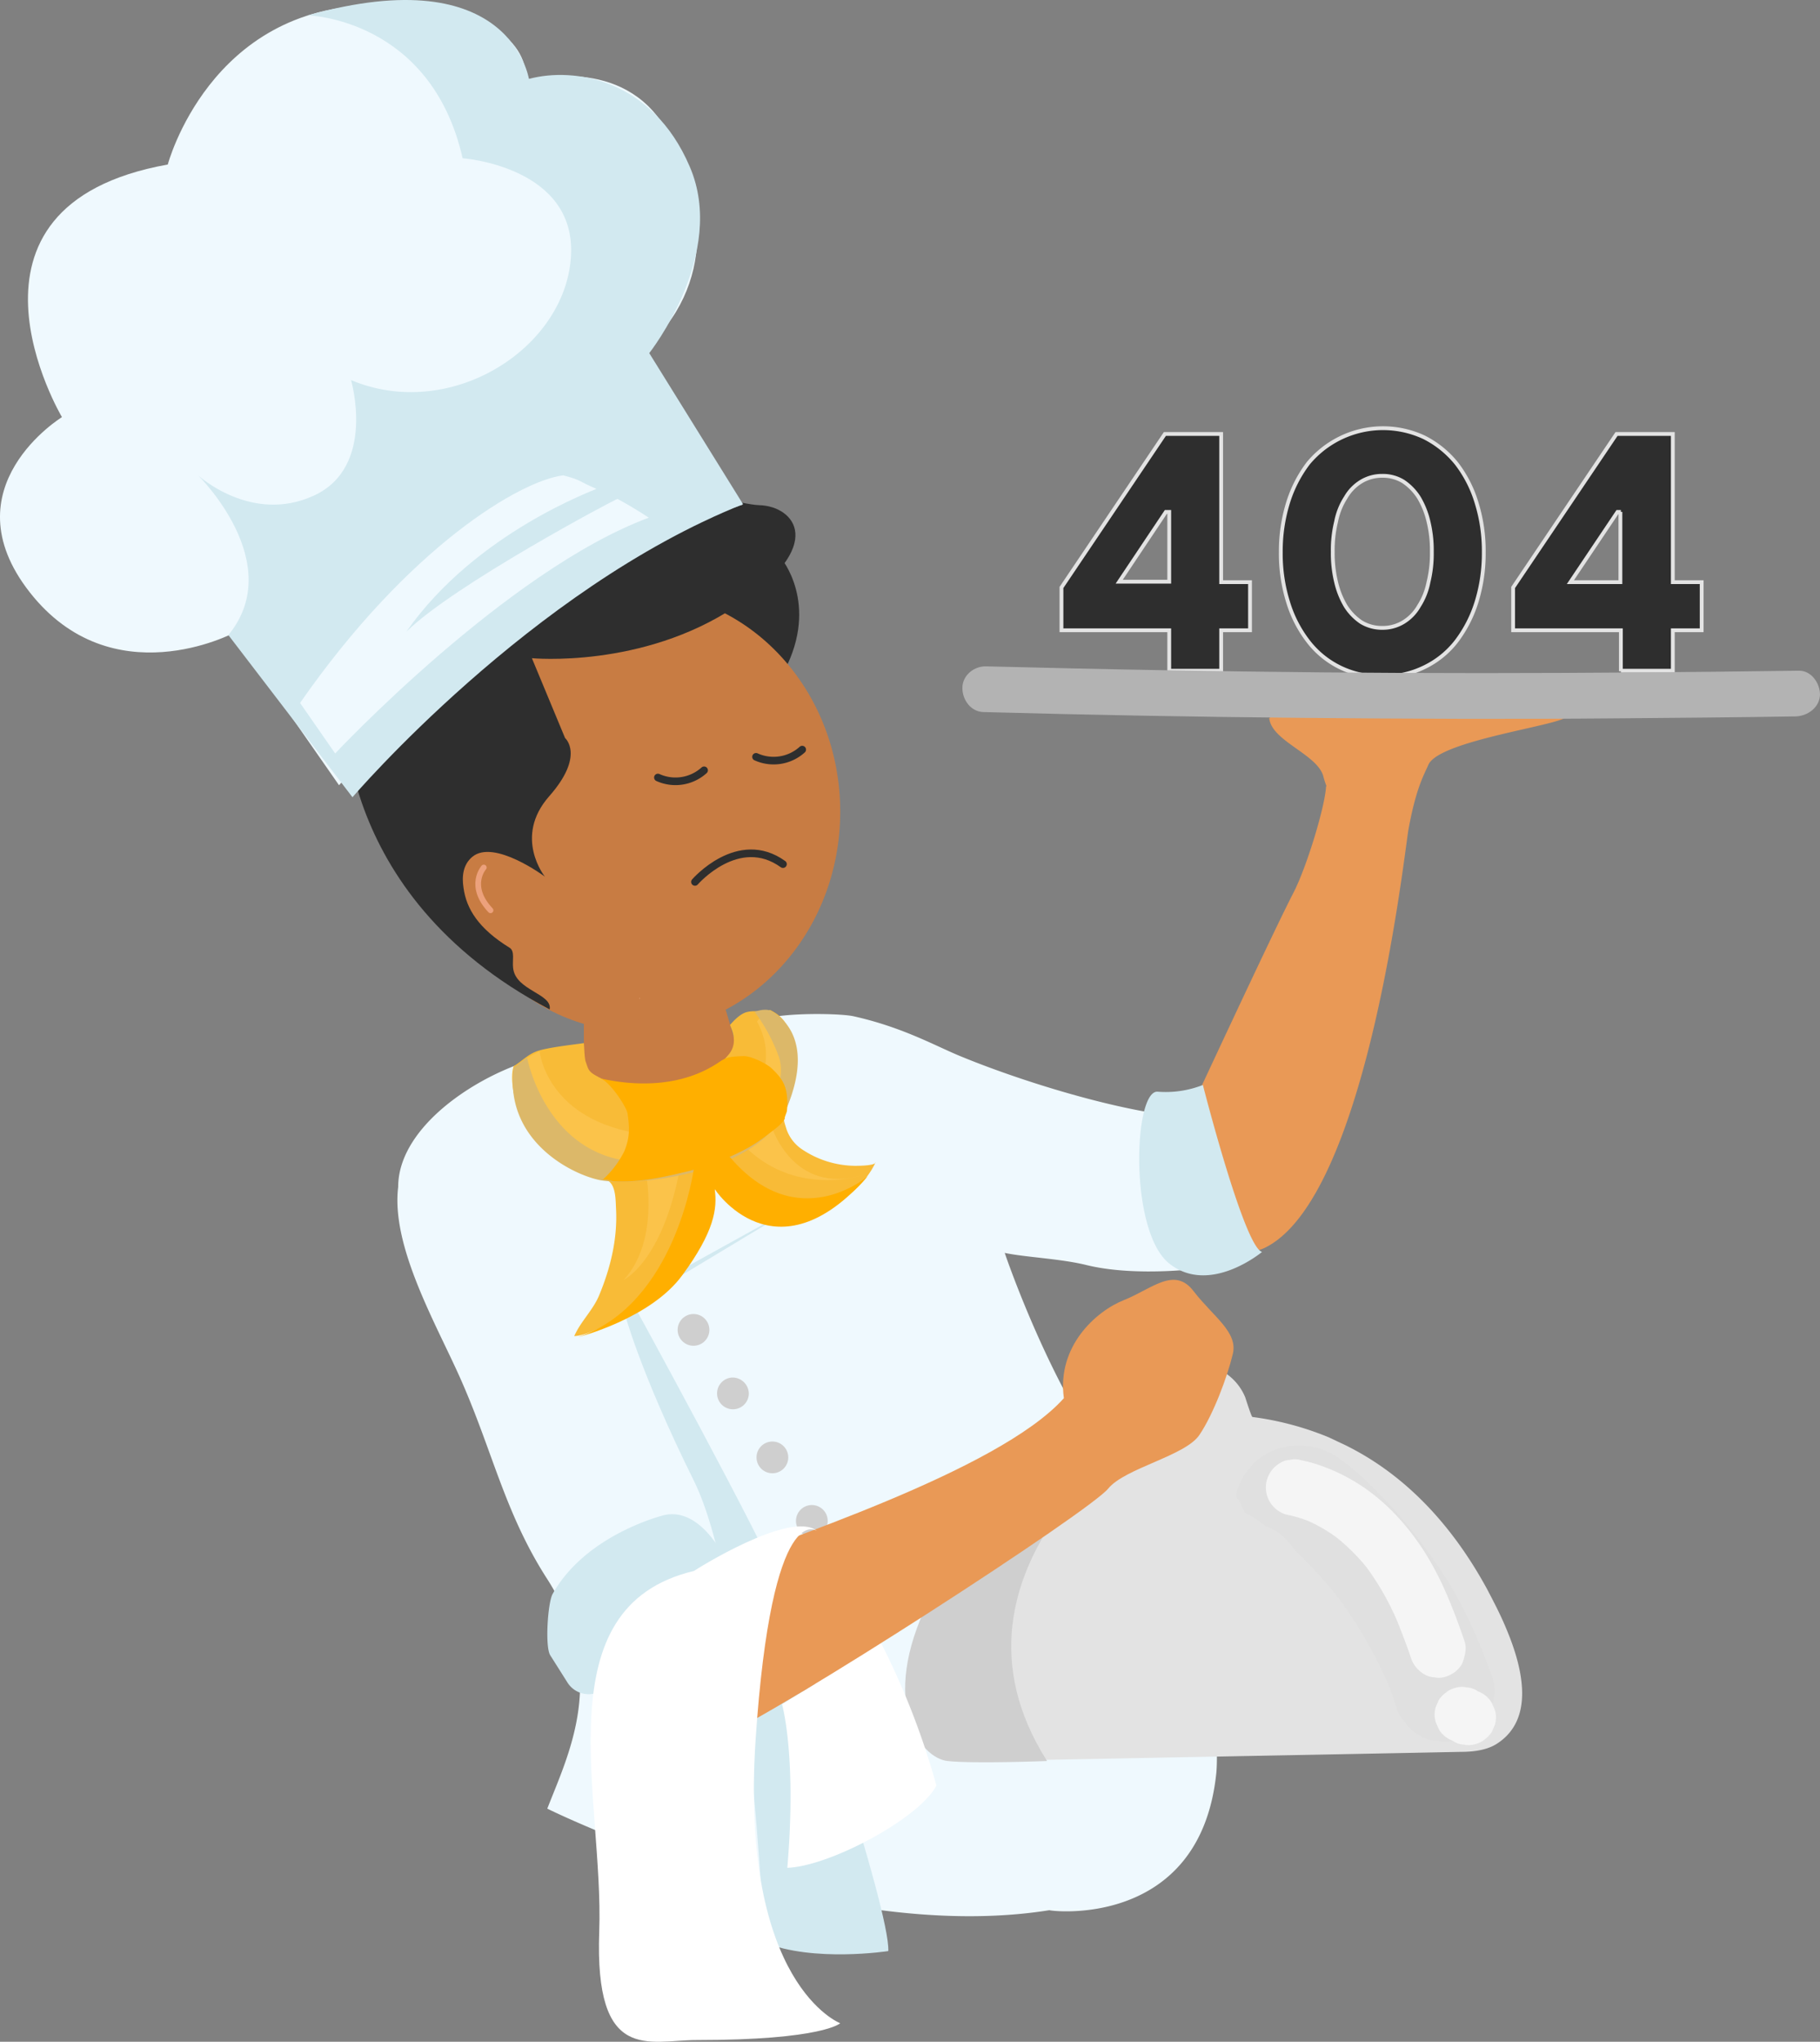 <svg xmlns="http://www.w3.org/2000/svg" width="477.976" height="536.04" viewBox="0 0 477.976 536.04">
  <rect x="0" y="0" width="477.976" height="536.04" fill="#808080" stroke="none"/>
  <g id="Vector" transform="translate(-8124.518 -3933.007)">
    <path id="Path_27564" data-name="Path 27564" d="M897.111,269s10.106,11.874.884,29.559l-21.1-18.19S891.174,270.011,897.111,269Z" transform="translate(7432.529 3810.531)" fill="#2e2e2e"/>
    <ellipse id="Ellipse_269" data-name="Ellipse 269" cx="53.308" cy="57.729" rx="53.308" ry="57.729" transform="translate(8238.563 4088.373)" fill="#c87c43"/>
    <path id="Path_27565" data-name="Path 27565" d="M1028.215,562.9c.505-5.558,0-22.359-6.569-41.433-6.7-19.075-17.306-32.97-25.138-44.844-14.148-21.348-23.875-50.15-23.875-50.15,5.432,1.137,14.653,1.516,21.348,3.158,12.758,3.158,30.949,1.39,41.433-.884-1.011-2.653-2.021-5.305-2.905-7.958a125.713,125.713,0,0,1-5.053-22.485c-.379-2.4-.632-4.926-1.011-7.327-16.3.632-46.739-8.464-65.182-16.043-6.569-2.653-15.285-7.706-28.422-10.611-4.169-.884-24.254-1.137-26.275,2.274-3.032,4.926-5.179,8.337-10.232,10.99-15.285,7.958-19.706,6.442-29.938,3.411-5.684-1.642-6.063-7.453-11.369-6.7-15.916,2.274-41.686,17.18-41.686,34.865-1.895,15.538,9.853,35.749,16.169,49.9,8.59,19.2,11.748,35.623,22.991,53.055,16.169,25.264,5.684,45.6,0,60.255,0,0,72.761,36.128,131.879,26.654C984.381,599.276,1024.046,604.2,1028.215,562.9Z" transform="translate(7415.747 3835.47)" fill="#eff9fe"/>
    <path id="Path_27566" data-name="Path 27566" d="M888.281,360.5l4.421,15.032s-2.148,4.295-14.653,10.485-25.138-2.147-26.148-10.485V363.658S872.238,370.985,888.281,360.5Z" transform="translate(7425.949 3834.615)" fill="#c87c43"/>
    <path id="Path_27567" data-name="Path 27567" d="M861.842,427.88s36,65.561,39.917,76.677,28.422,83.877,27.917,94.741c0,0-19.58,3.032-32.591-2.274,0,0-3.916-91.709-18.443-121.142-14.527-29.307-18.443-44.844-18.443-44.844L905.928,403.5Z" transform="translate(7428.133 3845.933)" fill="#d2e9f0"/>
    <g id="Group_20315" data-name="Group 20315" transform="translate(8403.285 4045.424)">
      <path id="Path_27568" data-name="Path 27568" d="M979.5,305.476V294.739H951.2V283.5l27.159-40.3h14.78v38.907h7.579v12.632h-7.579V305.35H979.5Zm0-41.812h-.884l-12.253,18.317H979.5Z" transform="translate(-951.2 -241.684)" fill="#2e2e2e" stroke="#e3e3e3" stroke-width="1"/>
      <path id="Path_27569" data-name="Path 27569" d="M1023.454,307.182A23.624,23.624,0,0,1,1004,297.96a32.067,32.067,0,0,1-5.306-10.358,42.606,42.606,0,0,1-1.895-13.011,43.194,43.194,0,0,1,1.895-13.011A33.417,33.417,0,0,1,1004,251.221a25.519,25.519,0,0,1,30.443-6.821,25.89,25.89,0,0,1,8.463,6.821,32.073,32.073,0,0,1,5.306,10.358,42.611,42.611,0,0,1,1.895,13.011,43.2,43.2,0,0,1-1.895,13.011,33.427,33.427,0,0,1-5.306,10.358,23.529,23.529,0,0,1-8.463,6.821A23.833,23.833,0,0,1,1023.454,307.182Zm0-12.758a10.494,10.494,0,0,0,5.558-1.516,11.635,11.635,0,0,0,4.042-4.169,17.889,17.889,0,0,0,2.526-6.316,31.338,31.338,0,0,0,.884-7.958,32.011,32.011,0,0,0-.884-7.958,22.011,22.011,0,0,0-2.526-6.316,14.187,14.187,0,0,0-4.042-4.169,10.185,10.185,0,0,0-5.558-1.516,10.5,10.5,0,0,0-5.558,1.516,11.637,11.637,0,0,0-4.042,4.169,17.888,17.888,0,0,0-2.526,6.316,31.35,31.35,0,0,0-.884,7.958,32.023,32.023,0,0,0,.884,7.958,22.01,22.01,0,0,0,2.526,6.316,14.184,14.184,0,0,0,4.042,4.169A10.5,10.5,0,0,0,1023.454,294.423Z" transform="translate(-939.197 -242)" fill="#2e2e2e" stroke="#e3e3e3" stroke-width="1"/>
      <path id="Path_27570" data-name="Path 27570" d="M1073.4,305.476V294.739h-28.3V283.5l27.159-40.3h14.78v38.907h7.579v12.632h-7.579V305.35H1073.4Zm0-41.812h-.884l-12.38,18.443h13.137V263.664Z" transform="translate(-926.484 -241.684)" fill="#2e2e2e" stroke="#e3e3e3" stroke-width="1"/>
    </g>
    <path id="Path_27571" data-name="Path 27571" d="M851.636,299.391s28.928,2.779,53.434-13.516,15.411-26.4,6.316-26.654-51.792-15.79-85.393,4.8-23.5,45.6-23.5,45.6-4.295,51.413,53.813,81.982c.758-4.169-8.969-4.927-9.6-10.864-.253-1.895.505-4.421-.884-5.305-8.211-5.053-11.369-10.232-12.127-15.664-.505-3.158-.126-6.19,2.274-8.211,5.685-4.8,19.074,5.179,19.074,5.179s-8.337-10.358,1.137-21.1,4.169-15.285,4.169-15.285Z" transform="translate(7412.57 3806.415)" fill="#2e2e2e"/>
    <g id="Group_20316" data-name="Group 20316" transform="translate(8124.518 3933.007)">
      <path id="Path_27572" data-name="Path 27572" d="M819.552,358.867,791.761,318.95s-31.833,16.8-53.434-10.737,8.463-45.981,8.463-45.981-32.97-55.455,27.791-66.319c0,0,10.99-41.56,54.318-41.812s39.665,19.959,39.665,19.959,23.875-7.074,35.875,10.99c12,17.938,14.274,43.076-5.053,59.624l26.149,40.549C925.535,285.1,868.691,302.907,819.552,358.867Z" transform="translate(-730.518 -152.72)" fill="#eff9fe"/>
      <path id="Path_27573" data-name="Path 27573" d="M800.5,157.04s32.338.758,40.675,37.517c0,0,30.317,2.147,28.422,26.275s-31.959,42.823-57.729,31.959c0,0,6.7,22.738-9.727,30.317S771.7,277.8,771.7,277.8s23.5,22.99,7.958,41.939l32.591,42.57s46.739-54.7,102.573-76.93l-24.633-39.665S910.78,219.7,900.8,196.705c-9.853-22.99-30.317-26.148-42.191-22.99C858.483,173.841,854.188,142.008,800.5,157.04Z" transform="translate(-719.679 -153.007)" fill="#d2e9f0"/>
      <path id="Path_27574" data-name="Path 27574" d="M862,251.8c-11.243,1.39-40.549,18.7-69.1,59.75l9.221,13.264s44.97-48,82.361-61.9c0,0-3.537-2.4-8.211-4.927-.253-.126-43.076,22.611-55.455,34.865,18.317-26.275,50.149-37.391,49.9-37.517C865.914,253.316,866.924,253.063,862,251.8Z" transform="translate(-714.098 -127.003)" fill="#eff9fe"/>
    </g>
    <g id="Group_20317" data-name="Group 20317" transform="translate(8437.394 4113.721)">
      <path id="Path_27575" data-name="Path 27575" d="M1009.8,316.7c0,.253.126.379,0,0Z" transform="translate(-969.883 -290.635)" fill="#fcc394"/>
      <path id="Path_27576" data-name="Path 27576" d="M998.538,442.389c-17.811,10.485-20.338-36.128-20.338-36.128s21.348-45.981,26.78-56.466c3.537-6.821,8.337-22.738,8.59-27.917a.124.124,0,0,1,.126-.126,23.6,23.6,0,0,1-.884-2.779c-1.769-5.684-13.516-9.1-14.148-15.032,0-.632,10.611-3.537,10.99-4.042a1.826,1.826,0,0,1,1.263-.884,2.068,2.068,0,0,1,1.516.253,1.777,1.777,0,0,1,.758.884c2.021.253,4.042.505,5.937.632a39.517,39.517,0,0,0,6.7-.126,2.15,2.15,0,0,0,.884-.126h.252c.505,0,1.137-.126,1.642-.126a29.51,29.51,0,0,0,3.284-.505,40.194,40.194,0,0,0,6.443-1.642c.505-.126,1.011-.379,1.642-.505.253-.126.505-.126.758-.253.126,0,.253-.126.379-.126h0a30.857,30.857,0,0,0,3.032-1.263c.758-.379,24.885,1.895,25.643,2.147,11.5,2.653,7.327,4.421,6.948,5.179-.884,2.274-33.223,6.19-36.254,12.632-1.137,2.653-3.284,6.063-5.305,17.306-1.642,11.116-11.243,94.488-36.633,109.015" transform="translate(-978.2 -296.066)" fill="#e99956"/>
    </g>
    <path id="Path_27577" data-name="Path 27577" d="M863.52,360.4c-.126,0-.126.253,0,.253S863.646,360.4,863.52,360.4Z" transform="translate(7428.982 3834.588)" fill="#e8a378"/>
    <path id="Path_27578" data-name="Path 27578" d="M904.679,505.426a2.135,2.135,0,0,0-.884-1.263,4.534,4.534,0,0,0-1.263-.884,3.363,3.363,0,0,0-1.516-.379c-.379,0-.758.126-1.011.126a3.6,3.6,0,0,0-1.769,1.011c-.253.253-.379.505-.632.758a3.706,3.706,0,0,0-.505,2.021v.632a3.363,3.363,0,0,0,.379,1.516,2.136,2.136,0,0,0,.884,1.263,4.539,4.539,0,0,0,1.263.884,3.363,3.363,0,0,0,1.516.379c.379,0,.758-.126,1.01-.126a3.6,3.6,0,0,0,1.768-1.01c.253-.253.379-.505.632-.758a3.707,3.707,0,0,0,.505-2.021v-.632A2.693,2.693,0,0,0,904.679,505.426Z" transform="translate(7437.847 3872.096)" fill="#c2c2c2"/>
    <path id="Path_27579" data-name="Path 27579" d="M984.084,378.5s10.864,42.57,15.538,43.833c0,0-13.769,11.5-24.38,3.032s-9.348-45.6-3.032-45.1A26.717,26.717,0,0,0,984.084,378.5Z" transform="translate(7456.34 3839.352)" fill="#d2e9f0"/>
    <path id="Path_27580" data-name="Path 27580" d="M1155.831,298.954c0-3.032-2.274-6.442-5.684-6.316-27.791.379-55.455.632-83.246.632s-55.455-.253-83.246-.758c-15.537-.253-31.2-.632-46.739-1.011-3.158-.126-6.316,2.274-6.316,5.684,0,3.158,2.274,6.316,5.684,6.316,27.791.758,55.455,1.263,83.246,1.516s55.455.379,83.246.126c15.538-.126,31.2-.253,46.739-.505C1152.546,304.512,1155.7,302.365,1155.831,298.954Z" transform="translate(7446.664 3816.452)" fill="#b3b3b3"/>
    <path id="Path_27581" data-name="Path 27581" d="M887.1,359.7" transform="translate(7435.214 3834.404)" fill="#d24d3e"/>
    <g id="Group_20318" data-name="Group 20318" transform="translate(8362.23 4292.17)">
      <path id="Path_27582" data-name="Path 27582" d="M1076.42,506.137c-1.642-4.042-3.663-7.832-5.179-10.737-8.716-16.043-20.969-29.938-37.644-38.023-1.39-.632-2.653-1.263-4.042-1.895a79.032,79.032,0,0,0-19.959-5.306c-.253,0-1.768-4.8-1.895-5.179a14.11,14.11,0,0,0-4.8-6.063,10.481,10.481,0,0,0-9.1-1.011c-5.053,1.768-6.695,5.306-8.464,9.853-.505,1.263.126,1.642-.884,2.526-1.516,1.39-5.684,1.642-7.453,2.147a103,103,0,0,0-10.485,3.663c-25.643,10.99-43.2,35.37-46.36,63.034-1.263,10.485,1.263,21.727,13.643,21.475,43.455-.884,87.035-1.642,130.49-2.526,3.158,0,6.948-.379,9.727-2.274C1083.494,529.506,1080.841,516.748,1076.42,506.137Z" transform="translate(-918.391 -437.332)" fill="#e3e3e3"/>
      <path id="Path_27583" data-name="Path 27583" d="M1054.956,514.792a152.242,152.242,0,0,0-6.7-16.3,92.15,92.15,0,0,0-7.074-12.379,138.059,138.059,0,0,0-10.484-13.9,128.788,128.788,0,0,0-9.98-10.358l-3.031-2.653a48.194,48.194,0,0,0-4.042-3.032,23.263,23.263,0,0,0-4.8-2.147,19.153,19.153,0,0,0-2.653-.379,15.477,15.477,0,0,0-2.4-.253,22.178,22.178,0,0,0-4.927.758,17.814,17.814,0,0,0-6.821,4.042l-.253.253a13.414,13.414,0,0,1-1.137,1.39l-1.137,1.516a23.313,23.313,0,0,0-1.642,3.663,5.068,5.068,0,0,0-.379,1.895c.253.379.632.758.884,1.137.505,1.011,1.01,2.147,1.516,3.158.379.126.758.379,1.137.505a34.29,34.29,0,0,1,4.421,3.032,9.777,9.777,0,0,1,2.021.884,10.7,10.7,0,0,1,2.4,1.768,17.342,17.342,0,0,1,3.158,3.663l.126.126h0c1.516,1.39,2.905,2.779,4.3,4.295a97.541,97.541,0,0,1,6.695,7.706,110.765,110.765,0,0,1,10.864,17.685c.632,1.389,1.389,2.779,2.021,4.168.884,2.147,1.642,4.295,2.4,6.569a8.983,8.983,0,0,0,2.4,4.421,10.583,10.583,0,0,0,3.663,3.411,8.708,8.708,0,0,0,4.927,1.516,10.242,10.242,0,0,0,5.179-.253c1.011-.379,2.021-.884,3.158-1.263a12.758,12.758,0,0,0,4.674-4.674c.379-1.011.884-2.147,1.263-3.158A10.536,10.536,0,0,0,1054.956,514.792Z" transform="translate(-900.589 -433.103)" fill="#e0e0e0"/>
      <path id="Path_27584" data-name="Path 27584" d="M1045.865,504.052c-1.516-4.421-3.158-8.842-5.053-13.137A81.178,81.178,0,0,0,1035,480.051c-4.8-7.327-10.99-13.9-18.7-18.317a47.029,47.029,0,0,0-7.2-3.411,36.62,36.62,0,0,0-6.063-1.769,5.68,5.68,0,0,0-2.905-.126,5.552,5.552,0,0,0-2.779.884,7.4,7.4,0,0,0,1.769,13.516,32.117,32.117,0,0,1,5.937,1.768,39.987,39.987,0,0,1,7.453,4.421,53.718,53.718,0,0,1,7.579,7.579,70.69,70.69,0,0,1,8.337,14.78c1.137,2.905,2.274,5.811,3.284,8.842a7.879,7.879,0,0,0,3.411,4.421,5.55,5.55,0,0,0,2.779.884,5.678,5.678,0,0,0,2.906-.126,7.486,7.486,0,0,0,4.421-3.411C1045.991,507.968,1046.5,505.947,1045.865,504.052Z" transform="translate(-898.952 -432.342)" fill="#f5f5f5"/>
      <path id="Path_27585" data-name="Path 27585" d="M984.64,447.8s-60.887,39.16-28.675,89.941c0,0-19.2.758-26.148,0-7.074-.758-18.19-15.159-4.927-42.065S954.07,453.232,984.64,447.8Z" transform="translate(-918.699 -434.577)" fill="#cfcfcf"/>
    </g>
    <path id="Path_27586" data-name="Path 27586" d="M926.943,403.828h0a25.33,25.33,0,0,1-13.769-4.295,10.433,10.433,0,0,1-4.168-5.432c-.758-2.526-.884-2.4-.126-4.926a46.316,46.316,0,0,0,2.274-8.211c.505-3.411,1.01-6.7-.379-10.358-1.516-4.169-2.779-6.063-6.063-7.706-1.516.884-3.411,0-5.811.505-2.147.379-4.169,2.905-4.674,3.411.253,1.011,2.4,4.674-.505,7.958-8.085,9.348-16.422,10.737-28.549,7.706a19.43,19.43,0,0,1-6.063-2.274c-2.147-1.137-2.147-1.895-2.779-3.663-.379-1.011-.379-3.916-.505-4.927-2.526.379-9.6,1.137-12.38,2.148-2.4.884-3.79,2.526-6.063,3.916-.884,2.905-.126,7.2.884,10.358.758,2.653,6.19,9.853,7.958,11.622,2.653,2.653,8.337,6.569,12.632,7.327,1.263.253,2.653.126,3.663,1.011,1.768,1.516,1.642,5.179,1.768,7.327.379,7.832-1.516,15.538-4.547,22.738-1.642,3.79-4.8,6.7-6.442,10.485,3.663-.253,7.832-2.779,11.116-4.295,4.295-2.148,9.1-4.295,12.758-7.453a35.364,35.364,0,0,0,9.474-12.506,31.453,31.453,0,0,0,2.526-7.579c.126-.884,1.516-6.442.884-6.948,2.779,2.021,4.8,4.421,8.085,5.937,11.874,5.432,28.549-.884,34.233-12.632a.124.124,0,0,1,.126-.126C932.122,403.828,927.953,403.828,926.943,403.828Z" transform="translate(7422.025 3835.246)" fill="#f8bb37"/>
    <path id="Path_27587" data-name="Path 27587" d="M843.644,373.5s1.642,17.053,24.759,21.348,41.433-12.38,32.338-29.18l1.39-1.768s7.832,8.464,5.811,18.443-32.97,29.559-54.065,18.569-13.39-25.769-13.39-25.769Z" transform="translate(7422.583 3835.51)" fill="#fbc34a"/>
    <path id="Path_27588" data-name="Path 27588" d="M866.137,397.974s3.284,17.18-5.937,27.159c0,0,10.232-4.8,14.779-29.433Z" transform="translate(7428.133 3843.879)" fill="#fbc34a"/>
    <path id="Path_27589" data-name="Path 27589" d="M892.279,386.5s5.432,19.2,24.38,13.516c0,0-18.19,6.316-31.959-8.337Z" transform="translate(7434.582 3841.458)" fill="#fbc34a"/>
    <path id="Path_27590" data-name="Path 27590" d="M840.886,375.414s4.421,23.622,25.643,27.033c21.222,3.284,44.718-13.011,40.549-27.033a45.794,45.794,0,0,0-6.442-12s2.905-1.137,4.548-.126,11.5,6.695,4.042,25.012-41.433,21.1-49.644,19.2-24.633-10.99-22.232-29.433Z" transform="translate(7422.057 3835.238)" fill="#dcb869"/>
    <path id="Path_27591" data-name="Path 27591" d="M904.339,387.028a16.211,16.211,0,0,0,.126-2.779c-.126-3.916-1.263-5.811-4.042-8.464-1.263-1.263-5.558-3.411-7.579-3.284-2.905.126-4.169.126-6.19,1.516-9.221,6.316-20.969,6.7-31.454,4.295,2.4.505,7.074,7.453,7.327,9.348.505,3.663.632,6.19-.884,9.853a24.9,24.9,0,0,1-5.684,7.453c.379-.253,2.274.253,2.779.379,5.937.379,11.874-.758,17.685-2.147a68.091,68.091,0,0,0,16.927-6.19,38.932,38.932,0,0,0,6.316-4.169c1.642-1.263,3.158-2.274,4.169-3.916C903.581,388.923,904.213,387.533,904.339,387.028Z" transform="translate(7426.817 3837.772)" fill="#ffaf00"/>
    <path id="Path_27592" data-name="Path 27592" d="M926.745,398.579S908.3,414.5,890.491,393.4l-9.348,2.905s-4.674,35.875-30.443,44.465c0,0,19.074-4.8,27.412-16.3,8.337-11.369,9.221-17.432,8.464-22.611C886.449,401.864,902.492,426.244,926.745,398.579Z" transform="translate(7425.633 3843.274)" fill="#ffaf00"/>
    <path id="Path_27593" data-name="Path 27593" d="M1044.6,509.666c-.253-.632-.505-1.137-.758-1.769a6.7,6.7,0,0,0-2.653-2.653c-.379-.253-.884-.379-1.263-.632a5.551,5.551,0,0,0-2.779-.884,5.679,5.679,0,0,0-2.905.126,5.968,5.968,0,0,0-2.526,1.263,7.234,7.234,0,0,0-1.895,2.021l-.758,1.769a6.885,6.885,0,0,0,0,3.916c.253.632.505,1.137.758,1.768a6.7,6.7,0,0,0,2.653,2.653c.379.253.884.379,1.263.632a5.55,5.55,0,0,0,2.779.884,5.679,5.679,0,0,0,2.906-.126,5.968,5.968,0,0,0,2.526-1.263,7.233,7.233,0,0,0,1.895-2.021c.252-.632.505-1.137.758-1.768A6.884,6.884,0,0,0,1044.6,509.666Z" transform="translate(7472.504 3872.278)" fill="#f5f5f5"/>
    <circle id="Ellipse_270" data-name="Ellipse 270" cx="4.169" cy="4.169" r="4.169" transform="translate(8302.481 4277.981)" fill="#cfcfcf"/>
    <path id="Path_27594" data-name="Path 27594" d="M887.937,443.469a4.169,4.169,0,1,1-4.169-4.169A4.291,4.291,0,0,1,887.937,443.469Z" transform="translate(7433.24 3855.356)" fill="#cfcfcf"/>
    <circle id="Ellipse_271" data-name="Ellipse 271" cx="4.169" cy="4.169" r="4.169" transform="translate(8323.197 4311.457)" fill="#cfcfcf"/>
    <circle id="Ellipse_272" data-name="Ellipse 272" cx="4.169" cy="4.169" r="4.169" transform="translate(8333.557 4328.131)" fill="#cfcfcf"/>
    <path id="Path_27595" data-name="Path 27595" d="M919.122,494.5a200.544,200.544,0,0,1,14.527,37.391c-4.421,8.59-28.043,21.222-39.16,21.6,2.526-29.433-1.39-42.949-1.39-42.949Z" transform="translate(7436.793 3869.885)" fill="#fff"/>
    <path id="Path_27596" data-name="Path 27596" d="M990.472,473.823c4.421-5.432,20.338-8.59,24-14.148,3.663-5.432,7.327-15.285,8.716-21.1,1.516-5.811-5.053-9.853-10.232-16.548-5.053-6.7-10.99-.632-18.317,2.274s-17.685,12.127-15.79,25.77c-17.306,19.327-75.919,37.77-93.478,45.1l-8.842-14.148s-31.454,8.842-27.664,33.6c7.074,13.264,17.306,24.127,24.633,26.4,7.453,2.274,7.453,1.516,13.769-1.263C904.7,532.31,985.546,479.887,990.472,473.823Z" transform="translate(7425.067 3850.013)" fill="#e99956"/>
    <path id="Path_27597" data-name="Path 27597" d="M874.993,467.95s-20.464,4.927-29.306,20.717c-1.263,2.274-2.021,13.769-.632,16.043l4.548,7.2a6.566,6.566,0,0,0,11.243-.253c6.569-11.622,18.443-29.433,30.7-31.075C891.541,480.455,885.1,465.676,874.993,467.95Z" transform="translate(7423.952 3862.834)" fill="#d2e9f0"/>
    <path id="Path_27598" data-name="Path 27598" d="M912.792,471.454s-11.874-9.221-16.169,54.95c-4.169,64.171,22.232,74.277,22.232,74.277s-4.548,4.421-37.77,4.421c-12.506,0-26.78,6.316-25.517-28.549,1.263-34.991-15.032-85.14,24.885-94.615C880.58,481.812,905.844,465.769,912.792,471.454Z" transform="translate(7426.323 3863.498)" fill="#fff"/>
    <path id="Path_27599" data-name="Path 27599" d="M875,337.866s11.369-13.137,23.117-4.674" transform="translate(7432.03 3826.679)" fill="none" stroke="#2e2e2e" stroke-linecap="round" stroke-width="2"/>
    <path id="Path_27600" data-name="Path 27600" d="M831.407,333.3s-4.295,4.8,1.769,11.243" transform="translate(7420.167 3827.455)" fill="none" stroke="#eca17c" stroke-linecap="round" stroke-width="1.5"/>
    <path id="Path_27601" data-name="Path 27601" d="M899.827,308.8a11.2,11.2,0,0,1-12.127,1.895" transform="translate(7435.372 3821.007)" fill="none" stroke="#2e2e2e" stroke-linecap="round" stroke-width="2"/>
    <path id="Path_27602" data-name="Path 27602" d="M879.427,313.1a11.2,11.2,0,0,1-12.127,1.895" transform="translate(7430.002 3822.138)" fill="none" stroke="#2e2e2e" stroke-linecap="round" stroke-width="2"/>
  </g>
</svg>
